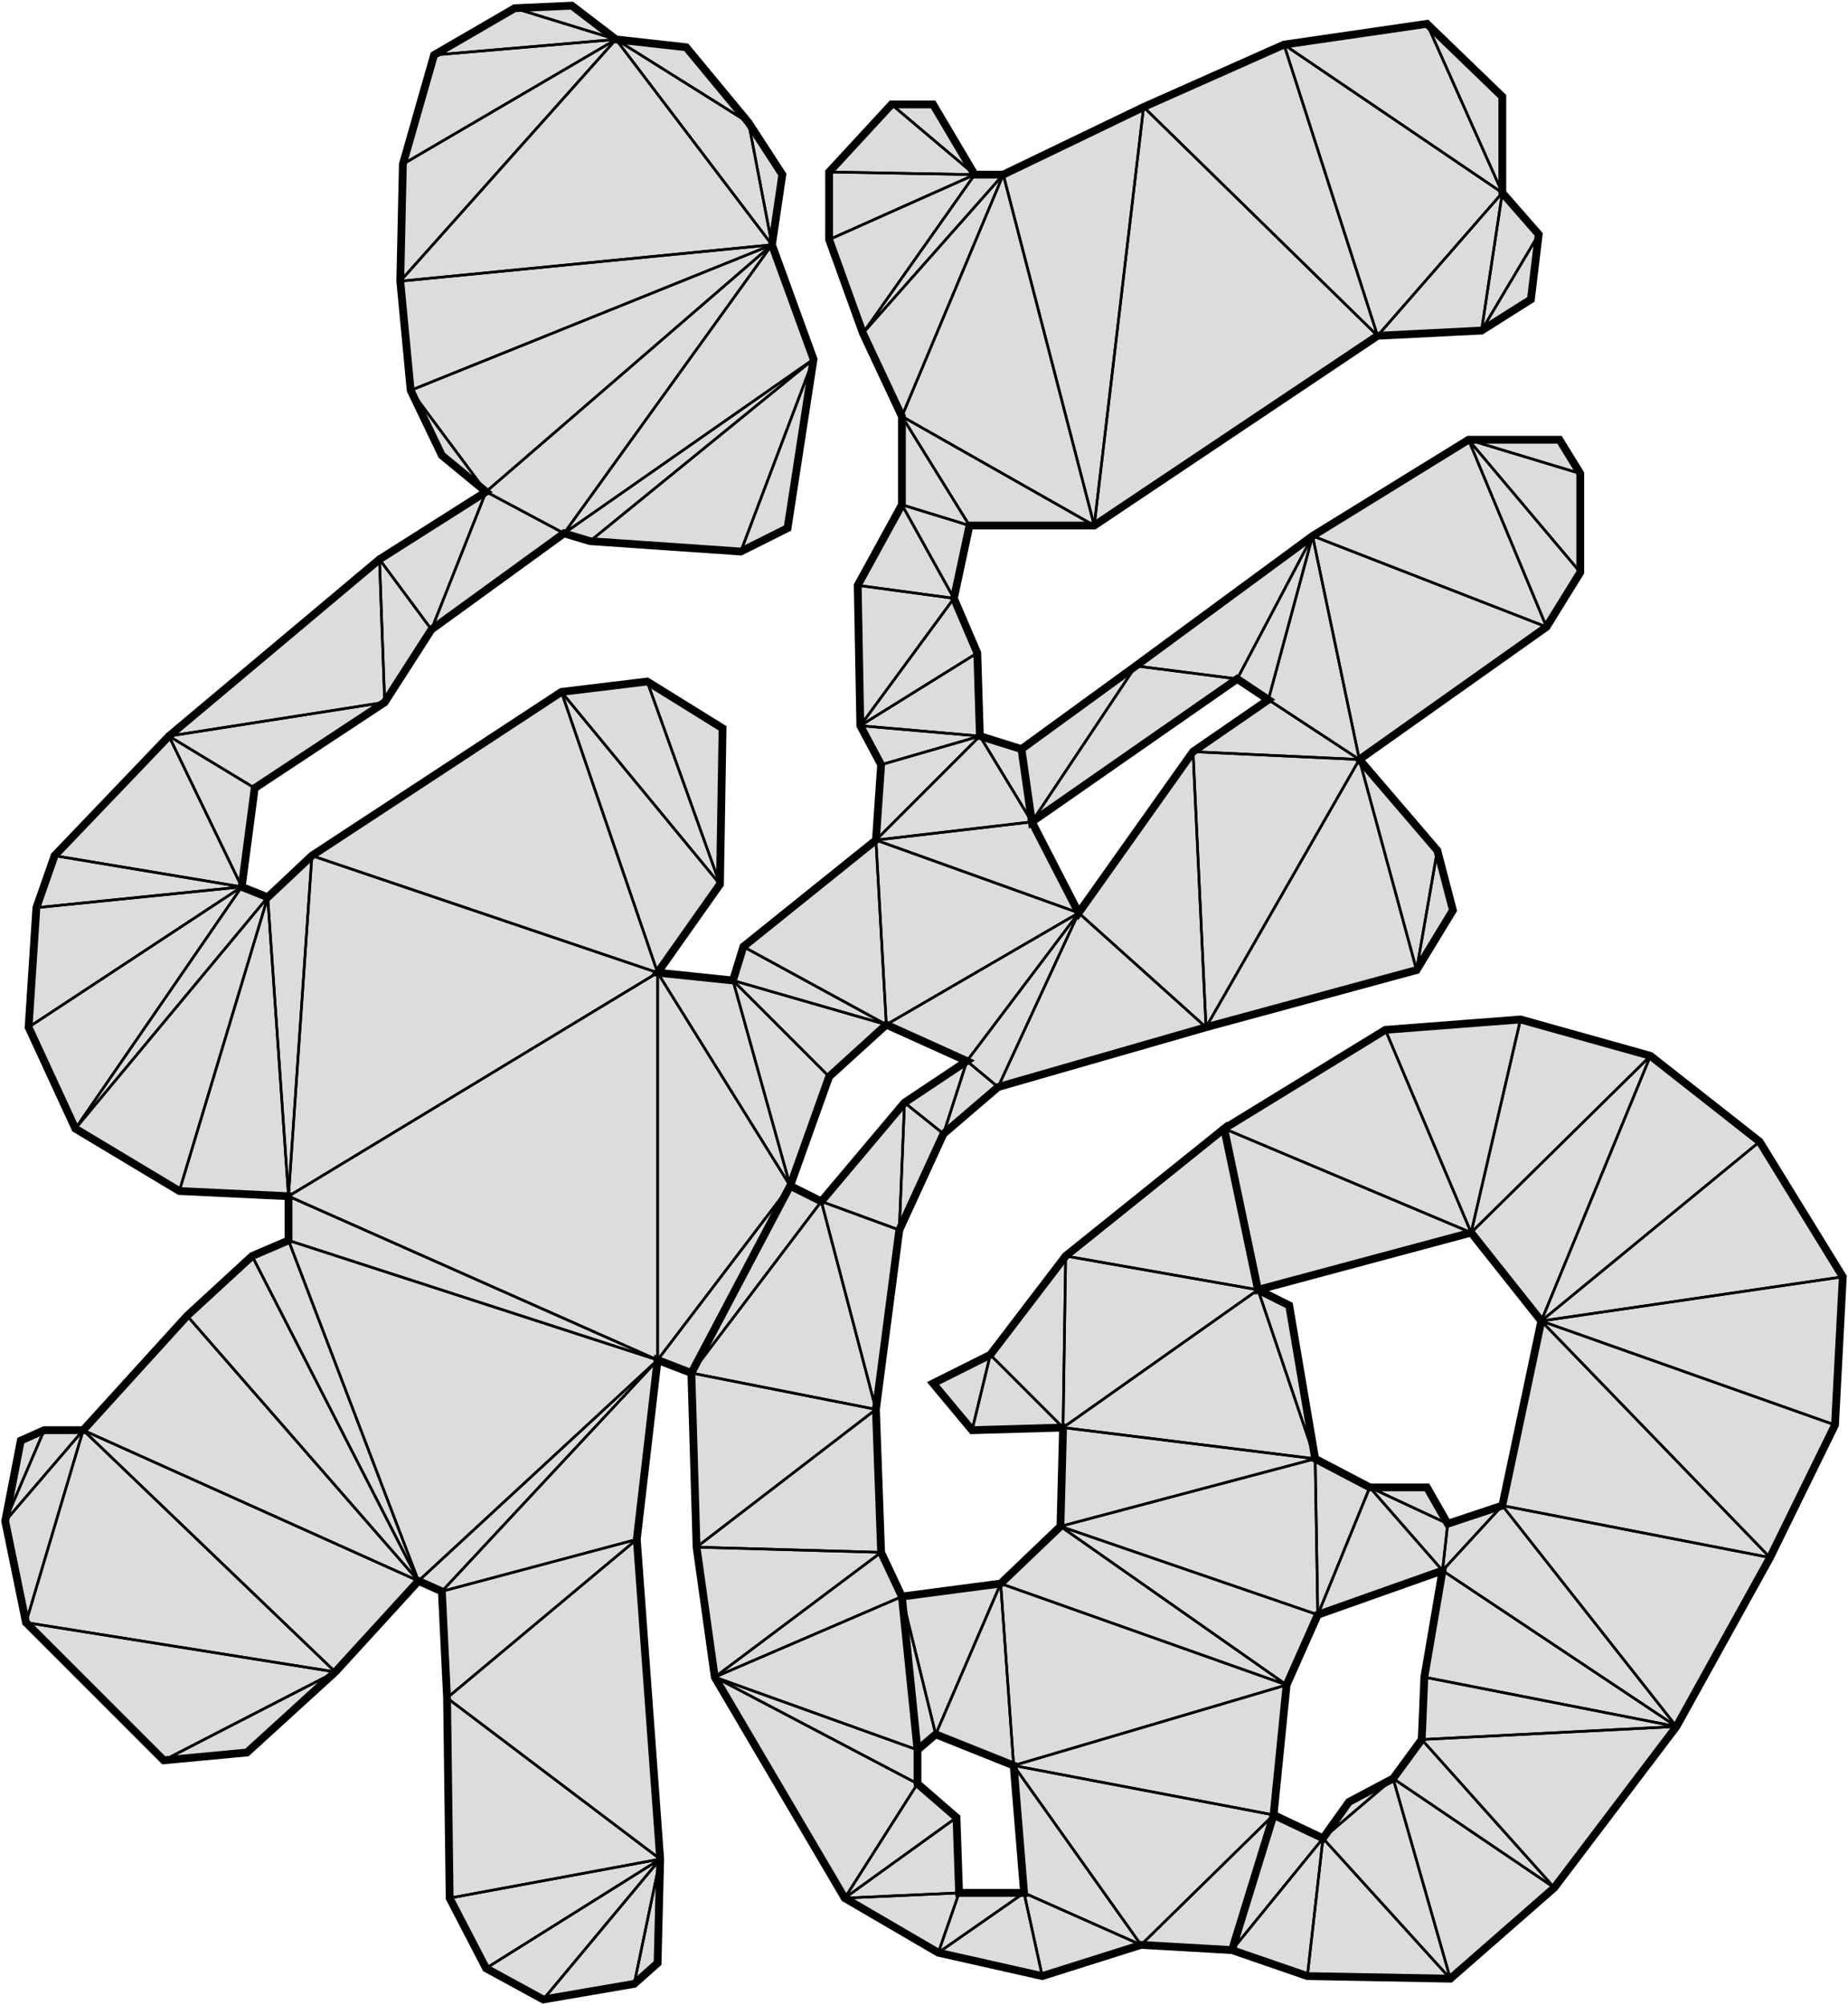 
            <svg version="1.1" xmlns="http://www.w3.org/2000/svg" 
                width="553.064" height="600" viewBox="47 8 711 771"><path d="M245 11 L267 10 L284 23 L311 26 L335 55 L348 75 L344 102 L360 146 L350 211 L332 220 L274 216 L264 213 L213 250 L195 278 L145 311 L140 349 L150 353 L167 337 L263 274 L296 270 L325 288 L324 348 L300 382 L329 385 L333 372 L384 331 L386 302 L378 287 L377 233 L394 202 L394 168 L379 136 L366 100 L366 74 L390 48 L406 48 L422 75 L433 75 L487 49 L541 25 L596 17 L625 45 L625 82 L639 98 L636 123 L617 135 L577 137 L468 210 L420 210 L414 238 L423 259 L424 291 L440 296 L444 324 L462 359 L506 297 L535 277 L523 269 L444 324 L440 296 L484 264 L552 214 L612 177 L647 177 L655 190 L655 228 L642 249 L570 300 L600 335 L606 358 L592 381 L511 403 L431 426 L410 444 L393 481 L384 550 L386 605 L394 622 L400 681 L400 694 L415 707 L416 736 L441 736 L437 687 L407 675 L400 681 L394 622 L432 617 L455 595 L456 557 L421 558 L406 540 L428 529 L457 491 L518 442 L531 504 L543 510 L553 569 L574 580 L596 580 L604 594 L625 587 L640 516 L613 482 L531 504 L518 442 L580 404 L632 400 L682 414 L724 447 L756 499 L753 556 L728 607 L692 672 L645 734 L605 769 L550 768 L521 758 L537 706 L556 715 L566 701 L583 692 L594 677 L595 653 L602 612 L554 629 L542 656 L537 706 L521 758 L486 756 L448 768 L408 759 L372 738 L322 653 L315 603 L313 536 L351 464 L363 470 L395 432 L419 416 L388 402 L366 422 L351 464 L313 536 L300 531 L292 600 L301 723 L300 763 L291 771 L256 777 L234 765 L220 738 L219 661 L217 620 L208 616 L176 651 L142 682 L110 685 L57 632 L49 593 L55 562 L64 558 L79 558 L119 514 L144 491 L158 485 L158 468 L116 466 L76 442 L58 403 L61 357 L68 337 L112 291 L193 223 L234 197 L217 183 L205 158 L201 116 L202 71 L214 29z" fill="gainsboro" stroke="black" stroke-width="3" 
                      vector-effect="non-scaling-stroke"/><g fill="none" stroke="black" stroke-width="1"><path d="M407 675 L400 681 L394 622 z" 
                              vector-effect="non-scaling-stroke"/><path d="M457 491 L518 442 L531 504 z" 
                              vector-effect="non-scaling-stroke"/><path d="M484 264 L523 269 L444 324 z" 
                              vector-effect="non-scaling-stroke"/><path d="M444 324 L440 296 L484 264 z" 
                              vector-effect="non-scaling-stroke"/><path d="M523 269 L484 264 L552 214 z" 
                              vector-effect="non-scaling-stroke"/><path d="M421 558 L406 540 L428 529 z" 
                              vector-effect="non-scaling-stroke"/><path d="M456 557 L421 558 L428 529 z" 
                              vector-effect="non-scaling-stroke"/><path d="M521 758 L537 706 L556 715 z" 
                              vector-effect="non-scaling-stroke"/><path d="M550 768 L521 758 L556 715 z" 
                              vector-effect="non-scaling-stroke"/><path d="M407 675 L394 622 L432 617 z" 
                              vector-effect="non-scaling-stroke"/><path d="M605 769 L550 768 L556 715 z" 
                              vector-effect="non-scaling-stroke"/><path d="M613 482 L531 504 L518 442 z" 
                              vector-effect="non-scaling-stroke"/><path d="M613 482 L518 442 L580 404 z" 
                              vector-effect="non-scaling-stroke"/><path d="M613 482 L580 404 L632 400 z" 
                              vector-effect="non-scaling-stroke"/><path d="M613 482 L632 400 L682 414 z" 
                              vector-effect="non-scaling-stroke"/><path d="M437 687 L407 675 L432 617 z" 
                              vector-effect="non-scaling-stroke"/><path d="M583 692 L645 734 L605 769 z" 
                              vector-effect="non-scaling-stroke"/><path d="M583 692 L605 769 L556 715 z" 
                              vector-effect="non-scaling-stroke"/><path d="M556 715 L566 701 L583 692 z" 
                              vector-effect="non-scaling-stroke"/><path d="M645 734 L583 692 L594 677 z" 
                              vector-effect="non-scaling-stroke"/><path d="M692 672 L645 734 L594 677 z" 
                              vector-effect="non-scaling-stroke"/><path d="M692 672 L594 677 L595 653 z" 
                              vector-effect="non-scaling-stroke"/><path d="M313 536 L351 464 L363 470 z" 
                              vector-effect="non-scaling-stroke"/><path d="M692 672 L595 653 L602 612 z" 
                              vector-effect="non-scaling-stroke"/><path d="M625 587 L728 607 L692 672 z" 
                              vector-effect="non-scaling-stroke"/><path d="M535 277 L523 269 L552 214 z" 
                              vector-effect="non-scaling-stroke"/><path d="M640 516 L613 482 L682 414 z" 
                              vector-effect="non-scaling-stroke"/><path d="M640 516 L682 414 L724 447 z" 
                              vector-effect="non-scaling-stroke"/><path d="M640 516 L724 447 L756 499 z" 
                              vector-effect="non-scaling-stroke"/><path d="M640 516 L756 499 L753 556 z" 
                              vector-effect="non-scaling-stroke"/><path d="M728 607 L625 587 L640 516 z" 
                              vector-effect="non-scaling-stroke"/><path d="M640 516 L753 556 L728 607 z" 
                              vector-effect="non-scaling-stroke"/><path d="M692 672 L602 612 L625 587 z" 
                              vector-effect="non-scaling-stroke"/><path d="M604 594 L625 587 L602 612 z" 
                              vector-effect="non-scaling-stroke"/><path d="M351 464 L313 536 L300 531 z" 
                              vector-effect="non-scaling-stroke"/><path d="M456 557 L428 529 L457 491 z" 
                              vector-effect="non-scaling-stroke"/><path d="M456 557 L457 491 L531 504 z" 
                              vector-effect="non-scaling-stroke"/><path d="M537 706 L521 758 L486 756 z" 
                              vector-effect="non-scaling-stroke"/><path d="M424 291 L440 296 L444 324 z" 
                              vector-effect="non-scaling-stroke"/><path d="M574 580 L596 580 L604 594 z" 
                              vector-effect="non-scaling-stroke"/><path d="M604 594 L602 612 L574 580 z" 
                              vector-effect="non-scaling-stroke"/><path d="M602 612 L554 629 L574 580 z" 
                              vector-effect="non-scaling-stroke"/><path d="M553 569 L574 580 L554 629 z" 
                              vector-effect="non-scaling-stroke"/><path d="M553 569 L456 557 L531 504 z" 
                              vector-effect="non-scaling-stroke"/><path d="M531 504 L543 510 L553 569 z" 
                              vector-effect="non-scaling-stroke"/><path d="M455 595 L456 557 L553 569 z" 
                              vector-effect="non-scaling-stroke"/><path d="M455 595 L553 569 L554 629 z" 
                              vector-effect="non-scaling-stroke"/><path d="M455 595 L554 629 L542 656 z" 
                              vector-effect="non-scaling-stroke"/><path d="M432 617 L455 595 L542 656 z" 
                              vector-effect="non-scaling-stroke"/><path d="M437 687 L432 617 L542 656 z" 
                              vector-effect="non-scaling-stroke"/><path d="M437 687 L542 656 L537 706 z" 
                              vector-effect="non-scaling-stroke"/><path d="M437 687 L537 706 L486 756 z" 
                              vector-effect="non-scaling-stroke"/><path d="M441 736 L437 687 L486 756 z" 
                              vector-effect="non-scaling-stroke"/><path d="M441 736 L486 756 L448 768 z" 
                              vector-effect="non-scaling-stroke"/><path d="M441 736 L448 768 L408 759 z" 
                              vector-effect="non-scaling-stroke"/><path d="M416 736 L441 736 L408 759 z" 
                              vector-effect="non-scaling-stroke"/><path d="M416 736 L408 759 L372 738 z" 
                              vector-effect="non-scaling-stroke"/><path d="M415 707 L416 736 L372 738 z" 
                              vector-effect="non-scaling-stroke"/><path d="M400 694 L415 707 L372 738 z" 
                              vector-effect="non-scaling-stroke"/><path d="M400 694 L372 738 L322 653 z" 
                              vector-effect="non-scaling-stroke"/><path d="M400 681 L400 694 L322 653 z" 
                              vector-effect="non-scaling-stroke"/><path d="M394 622 L400 681 L322 653 z" 
                              vector-effect="non-scaling-stroke"/><path d="M386 605 L394 622 L322 653 z" 
                              vector-effect="non-scaling-stroke"/><path d="M322 653 L315 603 L386 605 z" 
                              vector-effect="non-scaling-stroke"/><path d="M384 550 L386 605 L315 603 z" 
                              vector-effect="non-scaling-stroke"/><path d="M384 550 L315 603 L313 536 z" 
                              vector-effect="non-scaling-stroke"/><path d="M384 550 L313 536 L363 470 z" 
                              vector-effect="non-scaling-stroke"/><path d="M393 481 L384 550 L363 470 z" 
                              vector-effect="non-scaling-stroke"/><path d="M393 481 L363 470 L395 432 z" 
                              vector-effect="non-scaling-stroke"/><path d="M410 444 L393 481 L395 432 z" 
                              vector-effect="non-scaling-stroke"/><path d="M410 444 L395 432 L419 416 z" 
                              vector-effect="non-scaling-stroke"/><path d="M431 426 L410 444 L419 416 z" 
                              vector-effect="non-scaling-stroke"/><path d="M390 48 L406 48 L422 75 z" 
                              vector-effect="non-scaling-stroke"/><path d="M366 74 L390 48 L422 75 z" 
                              vector-effect="non-scaling-stroke"/><path d="M366 100 L366 74 L422 75 z" 
                              vector-effect="non-scaling-stroke"/><path d="M379 136 L366 100 L422 75 z" 
                              vector-effect="non-scaling-stroke"/><path d="M433 75 L394 168 L379 136 z" 
                              vector-effect="non-scaling-stroke"/><path d="M379 136 L422 75 L433 75 z" 
                              vector-effect="non-scaling-stroke"/><path d="M296 270 L325 288 L324 348 z" 
                              vector-effect="non-scaling-stroke"/><path d="M263 274 L296 270 L324 348 z" 
                              vector-effect="non-scaling-stroke"/><path d="M300 382 L167 337 L263 274 z" 
                              vector-effect="non-scaling-stroke"/><path d="M263 274 L324 348 L300 382 z" 
                              vector-effect="non-scaling-stroke"/><path d="M158 468 L150 353 L167 337 z" 
                              vector-effect="non-scaling-stroke"/><path d="M612 177 L647 177 L655 190 z" 
                              vector-effect="non-scaling-stroke"/><path d="M612 177 L655 190 L655 228 z" 
                              vector-effect="non-scaling-stroke"/><path d="M642 249 L552 214 L612 177 z" 
                              vector-effect="non-scaling-stroke"/><path d="M612 177 L655 228 L642 249 z" 
                              vector-effect="non-scaling-stroke"/><path d="M552 214 L642 249 L570 300 z" 
                              vector-effect="non-scaling-stroke"/><path d="M535 277 L552 214 L570 300 z" 
                              vector-effect="non-scaling-stroke"/><path d="M506 297 L535 277 L570 300 z" 
                              vector-effect="non-scaling-stroke"/><path d="M511 403 L462 359 L506 297 z" 
                              vector-effect="non-scaling-stroke"/><path d="M511 403 L506 297 L570 300 z" 
                              vector-effect="non-scaling-stroke"/><path d="M570 300 L600 335 L592 381 z" 
                              vector-effect="non-scaling-stroke"/><path d="M600 335 L606 358 L592 381 z" 
                              vector-effect="non-scaling-stroke"/><path d="M570 300 L592 381 L511 403 z" 
                              vector-effect="non-scaling-stroke"/><path d="M462 359 L511 403 L431 426 z" 
                              vector-effect="non-scaling-stroke"/><path d="M462 359 L431 426 L419 416 z" 
                              vector-effect="non-scaling-stroke"/><path d="M462 359 L419 416 L388 402 z" 
                              vector-effect="non-scaling-stroke"/><path d="M384 331 L444 324 L462 359 z" 
                              vector-effect="non-scaling-stroke"/><path d="M384 331 L386 302 L424 291 z" 
                              vector-effect="non-scaling-stroke"/><path d="M49 593 L55 562 L64 558 z" 
                              vector-effect="non-scaling-stroke"/><path d="M49 593 L64 558 L79 558 z" 
                              vector-effect="non-scaling-stroke"/><path d="M360 146 L350 211 L332 220 z" 
                              vector-effect="non-scaling-stroke"/><path d="M360 146 L332 220 L274 216 z" 
                              vector-effect="non-scaling-stroke"/><path d="M264 213 L344 102 L360 146 z" 
                              vector-effect="non-scaling-stroke"/><path d="M360 146 L274 216 L264 213 z" 
                              vector-effect="non-scaling-stroke"/><path d="M625 82 L541 25 L596 17 z" 
                              vector-effect="non-scaling-stroke"/><path d="M596 17 L625 45 L625 82 z" 
                              vector-effect="non-scaling-stroke"/><path d="M577 137 L487 49 L541 25 z" 
                              vector-effect="non-scaling-stroke"/><path d="M57 632 L49 593 L79 558 z" 
                              vector-effect="non-scaling-stroke"/><path d="M176 651 L142 682 L110 685 z" 
                              vector-effect="non-scaling-stroke"/><path d="M110 685 L57 632 L176 651 z" 
                              vector-effect="non-scaling-stroke"/><path d="M57 632 L79 558 L176 651 z" 
                              vector-effect="non-scaling-stroke"/><path d="M208 616 L176 651 L79 558 z" 
                              vector-effect="non-scaling-stroke"/><path d="M208 616 L79 558 L119 514 z" 
                              vector-effect="non-scaling-stroke"/><path d="M208 616 L119 514 L144 491 z" 
                              vector-effect="non-scaling-stroke"/><path d="M208 616 L144 491 L158 485 z" 
                              vector-effect="non-scaling-stroke"/><path d="M639 98 L636 123 L617 135 z" 
                              vector-effect="non-scaling-stroke"/><path d="M625 82 L639 98 L617 135 z" 
                              vector-effect="non-scaling-stroke"/><path d="M577 137 L541 25 L625 82 z" 
                              vector-effect="non-scaling-stroke"/><path d="M625 82 L617 135 L577 137 z" 
                              vector-effect="non-scaling-stroke"/><path d="M487 49 L577 137 L468 210 z" 
                              vector-effect="non-scaling-stroke"/><path d="M433 75 L487 49 L468 210 z" 
                              vector-effect="non-scaling-stroke"/><path d="M394 168 L433 75 L468 210 z" 
                              vector-effect="non-scaling-stroke"/><path d="M394 168 L468 210 L420 210 z" 
                              vector-effect="non-scaling-stroke"/><path d="M394 202 L394 168 L420 210 z" 
                              vector-effect="non-scaling-stroke"/><path d="M394 202 L420 210 L414 238 z" 
                              vector-effect="non-scaling-stroke"/><path d="M377 233 L394 202 L414 238 z" 
                              vector-effect="non-scaling-stroke"/><path d="M378 287 L377 233 L414 238 z" 
                              vector-effect="non-scaling-stroke"/><path d="M378 287 L414 238 L423 259 z" 
                              vector-effect="non-scaling-stroke"/><path d="M378 287 L423 259 L424 291 z" 
                              vector-effect="non-scaling-stroke"/><path d="M386 302 L378 287 L424 291 z" 
                              vector-effect="non-scaling-stroke"/><path d="M424 291 L444 324 L384 331 z" 
                              vector-effect="non-scaling-stroke"/><path d="M462 359 L388 402 L384 331 z" 
                              vector-effect="non-scaling-stroke"/><path d="M333 372 L384 331 L388 402 z" 
                              vector-effect="non-scaling-stroke"/><path d="M329 385 L333 372 L388 402 z" 
                              vector-effect="non-scaling-stroke"/><path d="M388 402 L366 422 L329 385 z" 
                              vector-effect="non-scaling-stroke"/><path d="M329 385 L366 422 L351 464 z" 
                              vector-effect="non-scaling-stroke"/><path d="M300 382 L329 385 L351 464 z" 
                              vector-effect="non-scaling-stroke"/><path d="M300 382 L351 464 L300 531 z" 
                              vector-effect="non-scaling-stroke"/><path d="M167 337 L300 382 L158 468 z" 
                              vector-effect="non-scaling-stroke"/><path d="M301 723 L300 763 L291 771 z" 
                              vector-effect="non-scaling-stroke"/><path d="M301 723 L291 771 L256 777 z" 
                              vector-effect="non-scaling-stroke"/><path d="M301 723 L256 777 L234 765 z" 
                              vector-effect="non-scaling-stroke"/><path d="M301 723 L234 765 L220 738 z" 
                              vector-effect="non-scaling-stroke"/><path d="M301 723 L220 738 L219 661 z" 
                              vector-effect="non-scaling-stroke"/><path d="M292 600 L301 723 L219 661 z" 
                              vector-effect="non-scaling-stroke"/><path d="M292 600 L219 661 L217 620 z" 
                              vector-effect="non-scaling-stroke"/><path d="M300 531 L292 600 L217 620 z" 
                              vector-effect="non-scaling-stroke"/><path d="M300 382 L300 531 L158 468 z" 
                              vector-effect="non-scaling-stroke"/><path d="M300 531 L217 620 L208 616 z" 
                              vector-effect="non-scaling-stroke"/><path d="M76 442 L140 349 L150 353 z" 
                              vector-effect="non-scaling-stroke"/><path d="M284 23 L311 26 L335 55 z" 
                              vector-effect="non-scaling-stroke"/><path d="M284 23 L202 71 L214 29 z" 
                              vector-effect="non-scaling-stroke"/><path d="M214 29 L245 11 L284 23 z" 
                              vector-effect="non-scaling-stroke"/><path d="M245 11 L267 10 L284 23 z" 
                              vector-effect="non-scaling-stroke"/><path d="M201 116 L202 71 L284 23 z" 
                              vector-effect="non-scaling-stroke"/><path d="M344 102 L201 116 L284 23 z" 
                              vector-effect="non-scaling-stroke"/><path d="M284 23 L335 55 L344 102 z" 
                              vector-effect="non-scaling-stroke"/><path d="M335 55 L348 75 L344 102 z" 
                              vector-effect="non-scaling-stroke"/><path d="M205 158 L201 116 L344 102 z" 
                              vector-effect="non-scaling-stroke"/><path d="M234 197 L217 183 L205 158 z" 
                              vector-effect="non-scaling-stroke"/><path d="M205 158 L344 102 L234 197 z" 
                              vector-effect="non-scaling-stroke"/><path d="M344 102 L264 213 L234 197 z" 
                              vector-effect="non-scaling-stroke"/><path d="M234 197 L264 213 L213 250 z" 
                              vector-effect="non-scaling-stroke"/><path d="M193 223 L234 197 L213 250 z" 
                              vector-effect="non-scaling-stroke"/><path d="M195 278 L112 291 L193 223 z" 
                              vector-effect="non-scaling-stroke"/><path d="M193 223 L213 250 L195 278 z" 
                              vector-effect="non-scaling-stroke"/><path d="M112 291 L195 278 L145 311 z" 
                              vector-effect="non-scaling-stroke"/><path d="M140 349 L68 337 L112 291 z" 
                              vector-effect="non-scaling-stroke"/><path d="M112 291 L145 311 L140 349 z" 
                              vector-effect="non-scaling-stroke"/><path d="M61 357 L68 337 L140 349 z" 
                              vector-effect="non-scaling-stroke"/><path d="M58 403 L61 357 L140 349 z" 
                              vector-effect="non-scaling-stroke"/><path d="M76 442 L58 403 L140 349 z" 
                              vector-effect="non-scaling-stroke"/><path d="M150 353 L116 466 L76 442 z" 
                              vector-effect="non-scaling-stroke"/><path d="M150 353 L158 468 L116 466 z" 
                              vector-effect="non-scaling-stroke"/><path d="M158 485 L158 468 L300 531 z" 
                              vector-effect="non-scaling-stroke"/><path d="M300 531 L208 616 L158 485 z" 
                              vector-effect="non-scaling-stroke"/></g></svg>